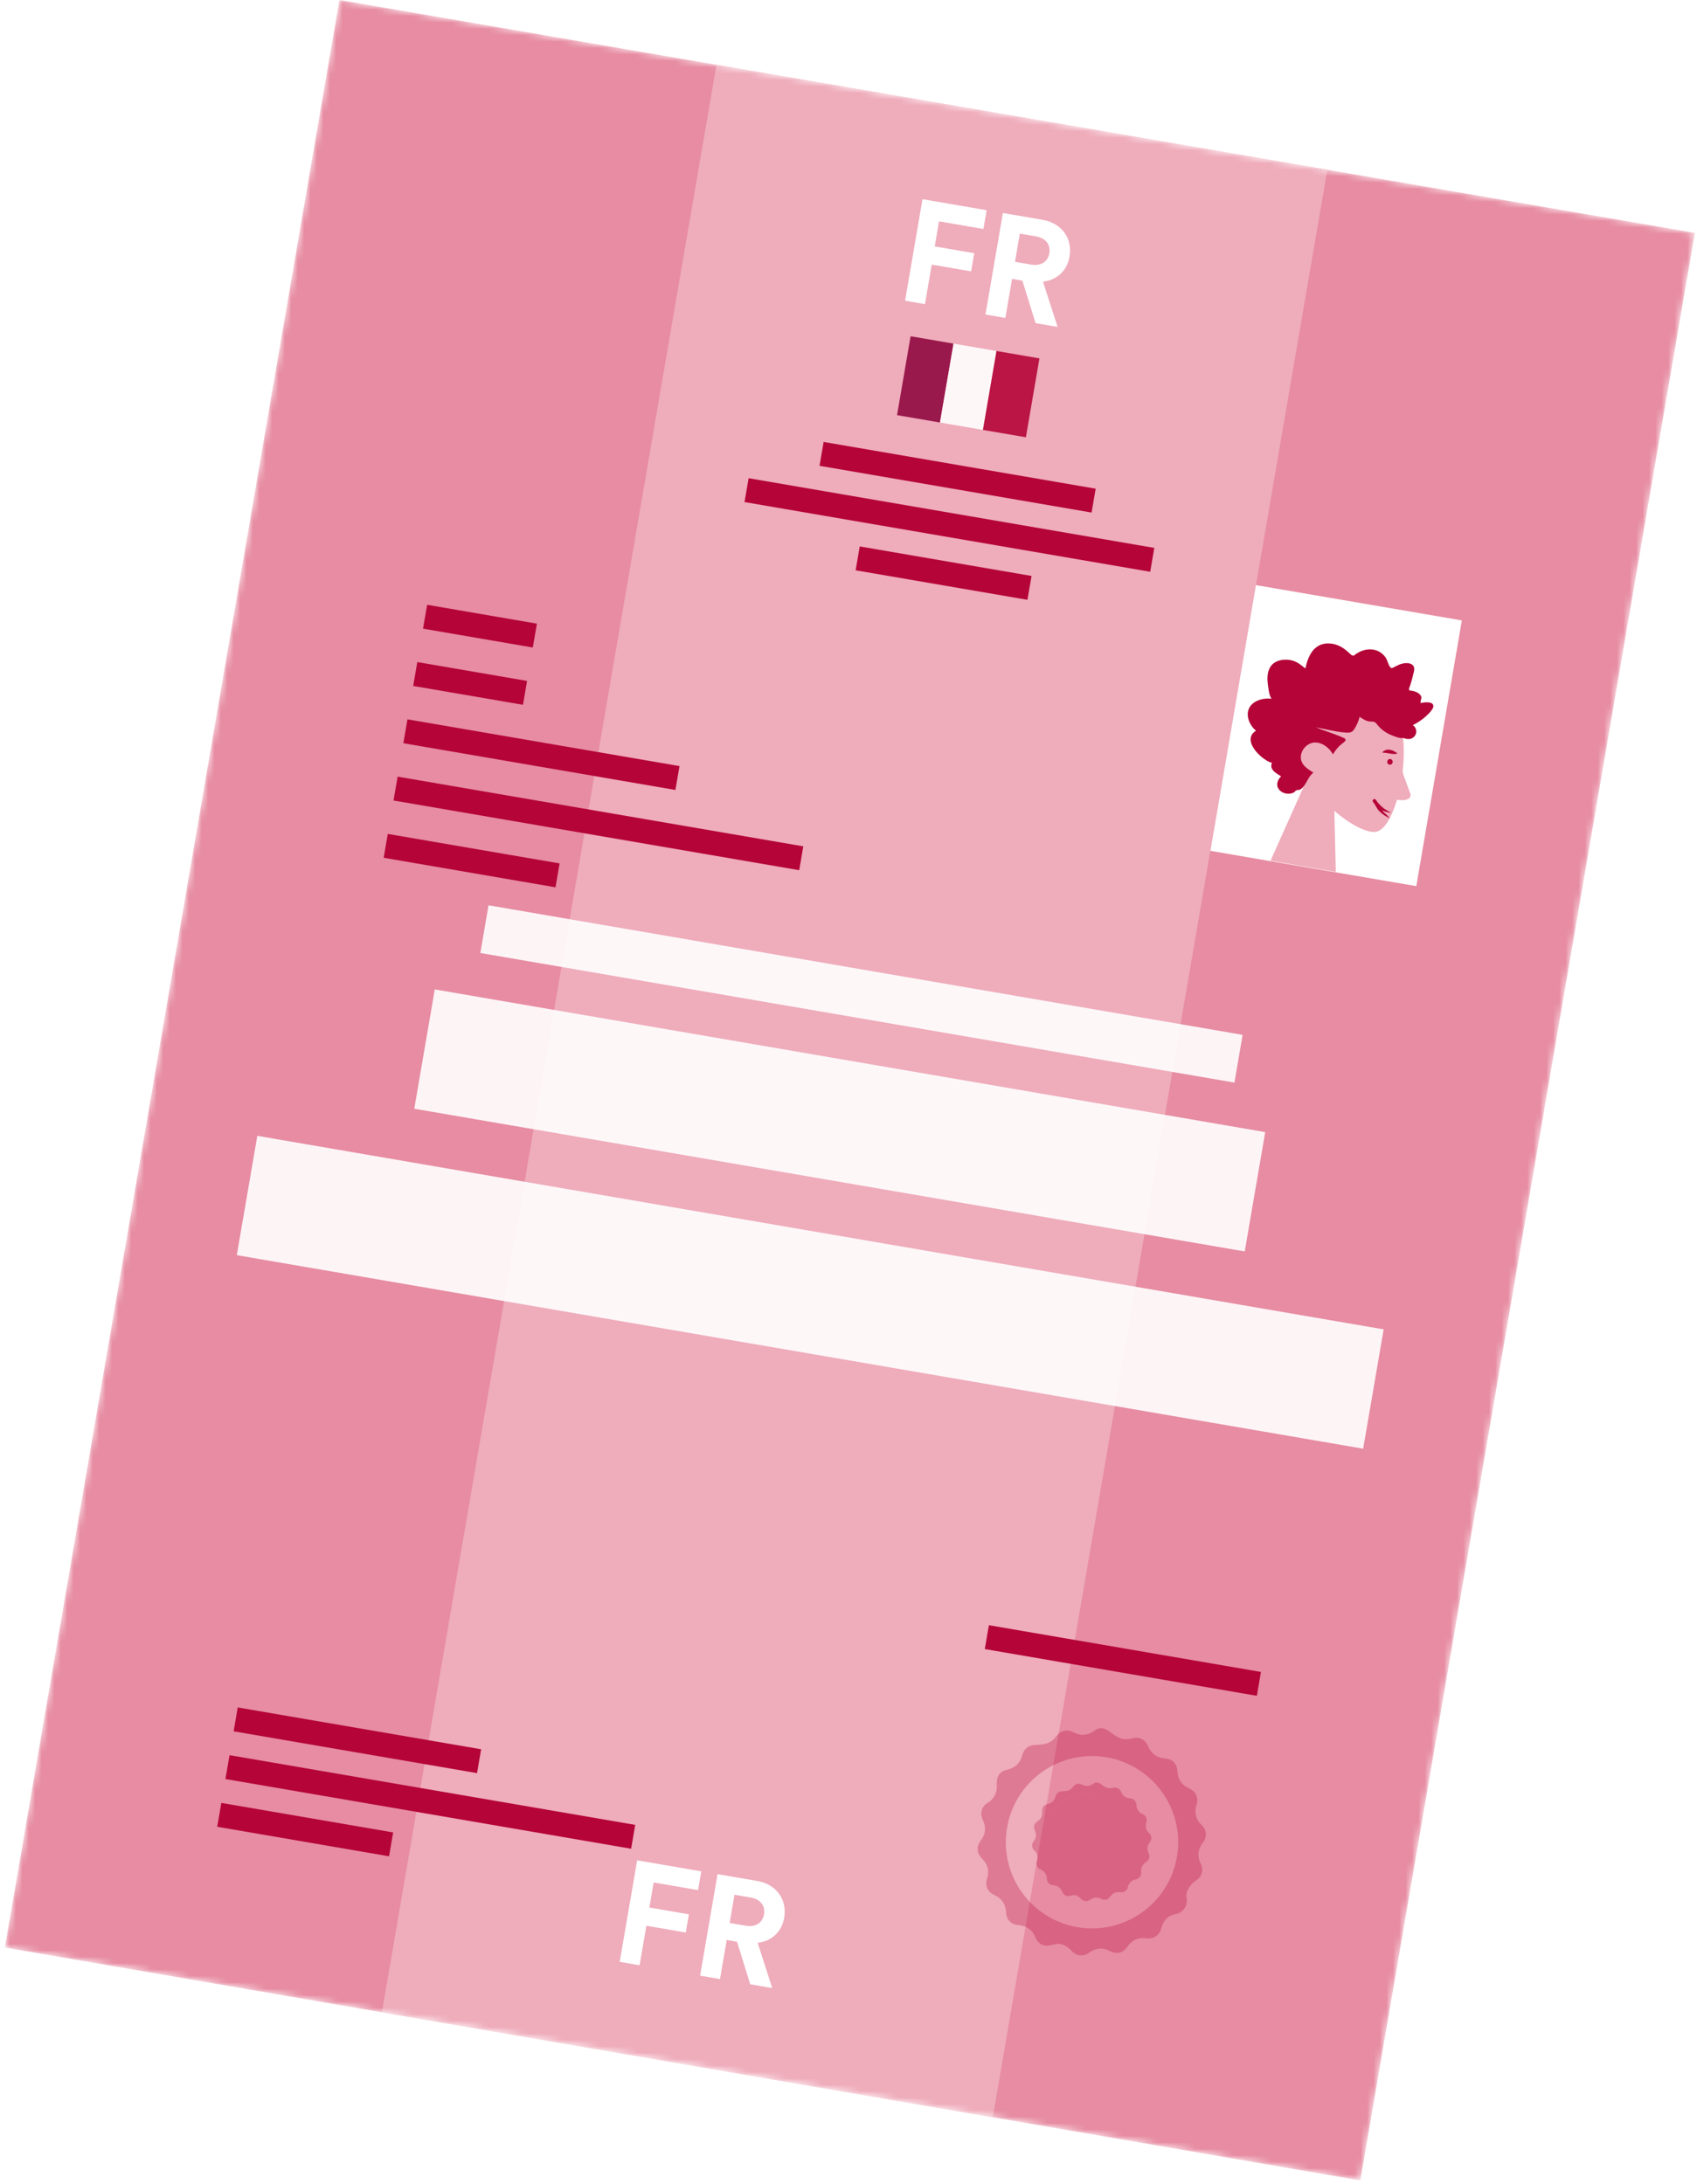 <svg width="265" height="341" viewBox="0 0 265 341" fill="none" xmlns="http://www.w3.org/2000/svg">
<mask id="mask0" mask-type="alpha" maskUnits="userSpaceOnUse" x="0" y="0" width="265" height="341">
<rect x="53" width="214.766" height="308.537" transform="rotate(9.748 53 0)" fill="#C4E8F8"/>
</mask>
<g mask="url(#mask0)">
<rect x="53" width="214.766" height="308.537" transform="rotate(9.748 53 0)" fill="#E78CA2"/>
<g filter="url(#filter0_f)">
<path d="M111.879 10.116L207.277 26.505L155.035 330.588L59.637 314.198L111.879 10.116Z" fill="#EFACBB"/>
</g>
<g opacity="0.3">
<path d="M187.506 291.001C186.93 289.833 187.037 288.73 187.839 287.701C188.527 286.818 188.441 285.735 187.647 284.959C186.729 284.071 186.444 283.006 186.843 281.78C187.195 280.697 186.732 279.706 185.702 279.251C184.574 278.749 183.949 277.866 183.874 276.634C183.794 275.341 183.134 274.663 181.842 274.546C180.624 274.435 179.769 273.791 179.299 272.665C178.844 271.585 177.89 271.12 176.773 271.433C175.49 271.792 174.602 271.383 173.604 270.61C172.76 269.946 171.953 269.468 170.961 270.193C169.865 270.998 168.727 271.081 167.518 270.437C166.613 269.951 165.551 270.25 164.956 271.081C164.042 272.361 162.929 272.388 161.467 272.468C160.562 272.516 159.866 273.142 159.641 274.014C159.312 275.312 158.49 276.059 157.19 276.34C156.439 276.497 155.914 276.963 155.733 277.707C155.549 278.474 155.79 279.222 155.5 279.985C155.265 280.607 154.8 281.167 154.247 281.486C153.255 282.083 152.977 283.127 153.483 284.177C154.029 285.302 153.918 286.389 153.159 287.38C152.439 288.325 152.517 289.362 153.368 290.201C154.259 291.076 154.53 292.131 154.136 293.328C153.789 294.382 154.229 295.421 155.225 295.856C156.417 296.377 157.043 297.297 157.108 298.588C157.163 299.719 157.842 300.46 158.972 300.556C160.31 300.673 161.23 301.328 161.731 302.581C162.051 303.396 162.856 303.895 163.704 303.785C164.398 303.694 165.109 303.379 165.77 303.568C165.957 303.623 166.153 303.709 166.347 303.81C166.712 304.008 167.049 304.285 167.304 304.562C168.102 305.444 169.155 305.55 170.119 304.857C171.108 304.146 172.173 304.051 173.27 304.601C174.435 305.192 175.359 304.952 176.098 303.897C176.787 302.917 177.76 302.475 178.954 302.635C180.163 302.797 181.037 302.232 181.337 301.057C181.65 299.846 182.426 299.062 183.664 298.838C184.691 298.653 185.483 297.555 185.311 296.539C185.219 296.019 185.24 295.503 185.522 295.002C185.845 294.441 186.2 293.952 186.762 293.62C187.689 293.057 187.986 291.986 187.506 291.001ZM167.988 302.158C159.901 300.769 154.469 293.099 155.856 285.029C157.242 276.958 164.922 271.542 173.009 272.931C181.096 274.32 186.528 281.99 185.142 290.06C183.755 298.131 176.075 303.547 167.988 302.158Z" fill="#B50437"/>
<path d="M173.02 272.797C164.852 271.394 157.092 276.878 155.689 285.046C154.286 293.214 159.77 300.974 167.938 302.377C176.106 303.78 183.866 298.296 185.269 290.128C186.672 281.96 181.188 274.2 173.02 272.797ZM168.244 300.906C160.919 299.648 155.999 292.686 157.257 285.361C158.516 278.036 165.478 273.116 172.802 274.374C180.127 275.633 185.048 282.595 183.789 289.919C182.531 297.244 175.569 302.165 168.244 300.906Z" fill="#B50437"/>
<path d="M179.371 289.366C179.071 288.76 179.124 288.184 179.544 287.648C179.905 287.186 179.857 286.623 179.44 286.217C178.956 285.754 178.808 285.197 179.017 284.556C179.197 283.994 178.959 283.475 178.421 283.238C177.834 282.977 177.51 282.512 177.468 281.873C177.424 281.197 177.081 280.842 176.407 280.779C175.769 280.723 175.324 280.388 175.083 279.8C174.845 279.234 174.354 278.99 173.771 279.149C173.099 279.337 172.634 279.12 172.116 278.72C171.673 278.378 171.252 278.123 170.729 278.505C170.155 278.923 169.56 278.972 168.934 278.629C168.46 278.373 167.908 278.529 167.596 278.969C167.116 279.639 166.542 279.655 165.775 279.69C165.306 279.716 164.938 280.04 164.822 280.491C164.653 281.169 164.22 281.558 163.54 281.707C163.145 281.791 162.875 282.034 162.778 282.42C162.679 282.821 162.809 283.215 162.658 283.607C162.534 283.928 162.293 284.221 162.005 284.392C161.487 284.706 161.34 285.25 161.604 285.797C161.891 286.386 161.832 286.953 161.431 287.47C161.056 287.968 161.093 288.506 161.536 288.939C161.998 289.398 162.139 289.947 161.933 290.573C161.754 291.127 161.981 291.668 162.498 291.893C163.121 292.168 163.449 292.65 163.478 293.323C163.506 293.913 163.866 294.302 164.452 294.349C165.15 294.408 165.632 294.749 165.891 295.41C166.062 295.834 166.481 296.096 166.926 296.036C167.292 295.985 167.656 295.819 168.003 295.924C168.104 295.957 168.204 295.997 168.301 296.052C168.488 296.16 168.67 296.297 168.796 296.448C169.212 296.907 169.766 296.964 170.27 296.603C170.782 296.235 171.347 296.18 171.915 296.467C172.524 296.777 173.002 296.654 173.394 296.098C173.757 295.583 174.26 295.358 174.886 295.435C175.519 295.521 175.973 295.227 176.133 294.608C176.295 293.975 176.7 293.566 177.344 293.449C177.879 293.35 178.297 292.776 178.206 292.244C178.162 291.97 178.169 291.706 178.321 291.443C178.485 291.152 178.674 290.896 178.971 290.719C179.468 290.439 179.625 289.881 179.371 289.366ZM169.18 295.192C164.957 294.466 162.12 290.461 162.844 286.246C163.568 282.031 167.579 279.202 171.802 279.927C176.025 280.653 178.862 284.659 178.138 288.873C177.414 293.088 173.403 295.917 169.18 295.192Z" fill="#B50437"/>
<path d="M171.888 279.904C167.59 279.166 163.505 282.052 162.767 286.351C162.028 290.65 164.915 294.734 169.214 295.473C173.512 296.211 177.597 293.324 178.335 289.026C179.074 284.727 176.187 280.643 171.888 279.904Z" fill="#B50437"/>
</g>
<rect x="66.701" y="94.43" width="17.393" height="3.781" transform="rotate(9.748 66.701 94.43)" fill="#B50437"/>
<rect x="65.165" y="103.374" width="17.393" height="3.781" transform="rotate(9.748 65.165 103.374)" fill="#B50437"/>
<rect x="63.628" y="112.317" width="43.105" height="3.781" transform="rotate(9.748 63.628 112.317)" fill="#B50437"/>
<rect opacity="0.9" x="76.289" y="141.348" width="119.483" height="7.562" transform="rotate(9.748 76.289 141.348)" fill="white"/>
<rect x="128.617" y="69.004" width="43.105" height="3.781" transform="rotate(9.748 128.617 69.004)" fill="#B50437"/>
<path d="M144.438 47.487L145.499 41.316L151.647 42.372L152.135 39.533L145.964 38.472L146.636 34.559L153.568 35.75L154.071 32.821L144.054 31.1L141.331 46.953L144.438 47.487ZM161.711 50.454L165.155 51.046L162.87 43.978C165.053 43.731 166.638 42.277 167.018 40.064C167.491 37.314 165.888 34.852 162.803 34.321L156.609 33.257L153.886 49.11L156.994 49.644L158.042 43.54L159.652 43.816L161.711 50.454ZM158.499 40.879L159.256 36.474L161.76 36.905C163.325 37.173 164.092 38.203 163.862 39.545C163.639 40.841 162.569 41.578 161.004 41.309L158.499 40.879Z" fill="white"/>
<path d="M99.879 306.851L100.939 300.68L107.088 301.736L107.576 298.897L101.405 297.837L102.077 293.924L109.008 295.115L109.512 292.186L99.495 290.465L96.771 306.317L99.879 306.851ZM117.152 309.819L120.595 310.41L118.311 303.342C120.494 303.096 122.079 301.642 122.459 299.428C122.931 296.678 121.329 294.216 118.243 293.686L112.05 292.622L109.326 308.474L112.434 309.008L113.483 302.904L115.093 303.181L117.152 309.819ZM113.94 300.243L114.697 295.839L117.201 296.269C118.766 296.538 119.533 297.567 119.303 298.909C119.08 300.206 118.009 300.943 116.444 300.674L113.94 300.243Z" fill="white"/>
<rect x="154.424" y="253.753" width="43.105" height="3.781" transform="rotate(9.748 154.424 253.753)" fill="#B50437"/>
<rect x="62.092" y="121.261" width="64.279" height="3.781" transform="rotate(9.748 62.092 121.261)" fill="#B50437"/>
<rect opacity="0.9" x="67.893" y="154.484" width="131.582" height="18.905" transform="rotate(9.748 67.893 154.484)" fill="white"/>
<rect x="116.902" y="74.665" width="64.279" height="3.781" transform="rotate(9.748 116.902 74.665)" fill="#B50437"/>
<rect x="35.843" y="274.047" width="64.279" height="3.781" transform="rotate(9.748 35.843 274.047)" fill="#B50437"/>
<rect x="37.123" y="266.594" width="38.567" height="3.781" transform="rotate(9.748 37.123 266.594)" fill="#B50437"/>
<rect x="60.555" y="130.204" width="27.224" height="3.781" transform="rotate(9.748 60.555 130.204)" fill="#B50437"/>
<rect opacity="0.9" x="40.179" y="177.345" width="178.468" height="18.905" transform="rotate(9.748 40.179 177.345)" fill="white"/>
<rect x="134.254" y="85.319" width="27.224" height="3.781" transform="rotate(9.748 134.254 85.319)" fill="#B50437"/>
<rect x="34.562" y="281.5" width="27.224" height="3.781" transform="rotate(9.748 34.562 281.5)" fill="#B50437"/>
<rect width="32.612" height="42.08" transform="matrix(-0.986 -0.169 -0.169 0.986 228.278 96.868)" fill="white"/>
<path d="M204.106 121.641C202.562 119.02 201.726 115.977 202.486 112.869C204.678 103.937 216.97 108.088 218.649 113.087C220.327 118.086 218.031 129.605 214.719 129.896C213.386 130.007 210.837 128.754 208.373 126.609L208.594 136.137L198.405 134.386L204.106 121.641Z" fill="#EFACBB"/>
<path d="M198.559 109.092C198.285 108.705 198.189 108.213 198.11 107.747C198.036 107.258 197.961 106.77 197.93 106.289C197.873 105.305 198.062 104.205 198.872 103.574C199.525 103.075 200.384 102.951 201.144 103.013C201.658 103.056 202.152 103.209 202.606 103.468C203.064 103.706 203.429 104.085 203.857 104.363C204.057 103.333 204.415 102.307 205.072 101.514C205.722 100.765 206.597 100.417 207.54 100.466C208.487 100.493 209.374 100.871 210.131 101.477C210.332 101.625 210.507 101.791 210.683 101.957C210.84 102.097 210.971 102.256 211.162 102.334C211.374 102.415 211.503 102.324 211.665 102.171C211.872 102.025 212.078 101.88 212.299 101.782C213.289 101.295 214.478 101.228 215.426 101.775C215.858 102.031 216.268 102.418 216.504 102.889C216.726 103.312 216.826 103.918 217.176 104.25C217.334 104.391 217.47 104.255 217.639 104.194C217.886 104.078 218.136 103.94 218.383 103.823C218.75 103.66 219.107 103.563 219.496 103.539C220.069 103.502 220.81 103.674 220.843 104.405C220.864 104.68 220.77 104.958 220.703 105.219C220.617 105.589 220.531 105.959 220.426 106.303C220.355 106.586 220.266 106.842 220.172 107.12C220.124 107.271 219.991 107.52 220.03 107.685C220.088 107.876 220.455 107.848 220.609 107.875C220.914 107.95 221.214 108.047 221.478 108.228C221.679 108.376 221.898 108.549 221.941 108.828C221.98 108.994 221.932 109.144 221.883 109.294C221.827 109.488 221.834 109.58 221.822 109.782C222.274 109.656 223.784 109.44 223.832 110.218C223.856 110.471 223.675 110.734 223.531 110.914C223.291 111.257 222.992 111.546 222.697 111.812C222.077 112.385 221.363 112.851 220.62 113.222C221.333 113.684 221.357 114.73 220.595 115.211C220.264 115.425 219.856 115.423 219.486 115.337C219.354 115.314 219.167 115.214 219.053 115.217C218.983 115.228 218.932 115.265 218.844 115.249C218.308 115.203 217.737 114.969 217.249 114.772C216.381 114.419 215.576 113.827 214.985 113.046C214.84 112.84 214.701 112.726 214.459 112.684C214.239 112.646 214.029 112.678 213.809 112.641C213.233 112.564 212.776 112.191 212.3 111.928C212.157 112.629 211.805 113.361 211.409 113.95C211.076 114.436 210.581 114.419 210.089 114.38C208.522 114.269 206.99 113.824 205.449 113.56C206.889 114.147 208.425 114.569 209.832 115.219C210.484 115.512 209.876 115.883 209.537 116.142C208.988 116.568 208.526 117.146 208.145 117.783C207.581 116.712 206.392 115.851 205.199 115.94C203.866 116.051 202.691 117.616 203.293 118.987C203.635 119.771 204.444 120.204 205.095 120.633C204.447 121.111 204.171 121.924 203.716 122.593C203.502 122.919 203.191 123.273 202.795 123.341C202.655 123.362 202.501 123.336 202.372 123.427C202.217 123.536 202.169 123.686 201.974 123.766C201.212 124.111 200.16 123.907 199.671 123.189C199.216 122.545 199.521 121.691 200.056 121.217C199.382 120.784 198.148 120.187 198.627 119.114C197.083 118.736 193.729 115.578 196.137 114.089C195.102 113.254 194.318 111.489 195.286 110.206C196.066 109.23 197.469 108.973 198.559 109.092Z" fill="#B50437"/>
<path d="M218.192 119.305C218.991 119.668 219.026 120.648 219.244 121.229C219.461 121.81 219.896 122.972 220.11 123.575C220.327 124.156 220.327 124.156 220.145 124.555C219.4 125.197 218.602 124.833 217.644 124.872C217.244 124.691 216.685 124.912 216.286 124.73" fill="#EFACBB"/>
<path d="M216.977 119.39C217.219 119.432 217.429 119.264 217.471 119.022C217.512 118.78 217.348 118.548 217.128 118.51C216.886 118.469 216.676 118.636 216.634 118.878C216.593 119.12 216.735 119.349 216.977 119.39Z" fill="#B50437"/>
<path d="M215.822 126.507C216.258 126.741 216.756 126.872 217.23 126.885C216.728 126.64 216.274 126.381 215.879 126.042C215.682 125.872 215.485 125.702 215.317 125.492C215.222 125.385 215.127 125.278 215.036 125.149C214.985 125.05 214.908 124.969 214.835 124.866L214.817 124.84C214.722 124.733 214.564 124.729 214.457 124.823C214.328 124.914 214.32 125.094 214.411 125.223L214.43 125.249C214.601 125.437 214.739 125.687 214.896 125.963C215.052 126.239 215.249 126.545 215.487 126.744C215.951 127.209 216.489 127.505 217.053 127.783C216.845 127.544 216.633 127.326 216.421 127.109C216.18 126.931 215.99 126.717 215.822 126.507Z" fill="#B50437"/>
<path d="M216.959 117.643C217.135 117.673 217.333 117.707 217.557 117.723C217.759 117.735 217.987 117.729 218.226 117.657C218.047 117.513 217.886 117.395 217.699 117.295C217.512 117.195 217.322 117.117 217.102 117.079C216.665 116.981 216.121 117.114 215.851 117.498L216.475 117.56C216.607 117.583 216.783 117.613 216.959 117.643Z" fill="#B50437"/>
<g opacity="0.9">
<rect x="142.195" y="52.499" width="6.806" height="12.501" transform="rotate(9.748 142.195 52.499)" fill="#910940"/>
<rect x="148.902" y="53.651" width="6.806" height="12.501" transform="rotate(9.748 148.902 53.651)" fill="white"/>
<rect x="155.61" y="54.804" width="6.806" height="12.501" transform="rotate(9.748 155.61 54.804)" fill="#B50437"/>
</g>
</g>
<defs>
<filter id="filter0_f" x="36.95" y="-12.571" width="193.014" height="365.845" filterUnits="userSpaceOnUse" color-interpolation-filters="sRGB">
<feFlood flood-opacity="0" result="BackgroundImageFix"/>
<feBlend mode="normal" in="SourceGraphic" in2="BackgroundImageFix" result="shape"/>
<feGaussianBlur stdDeviation="11.343" result="effect1_foregroundBlur"/>
</filter>
</defs>
</svg>
